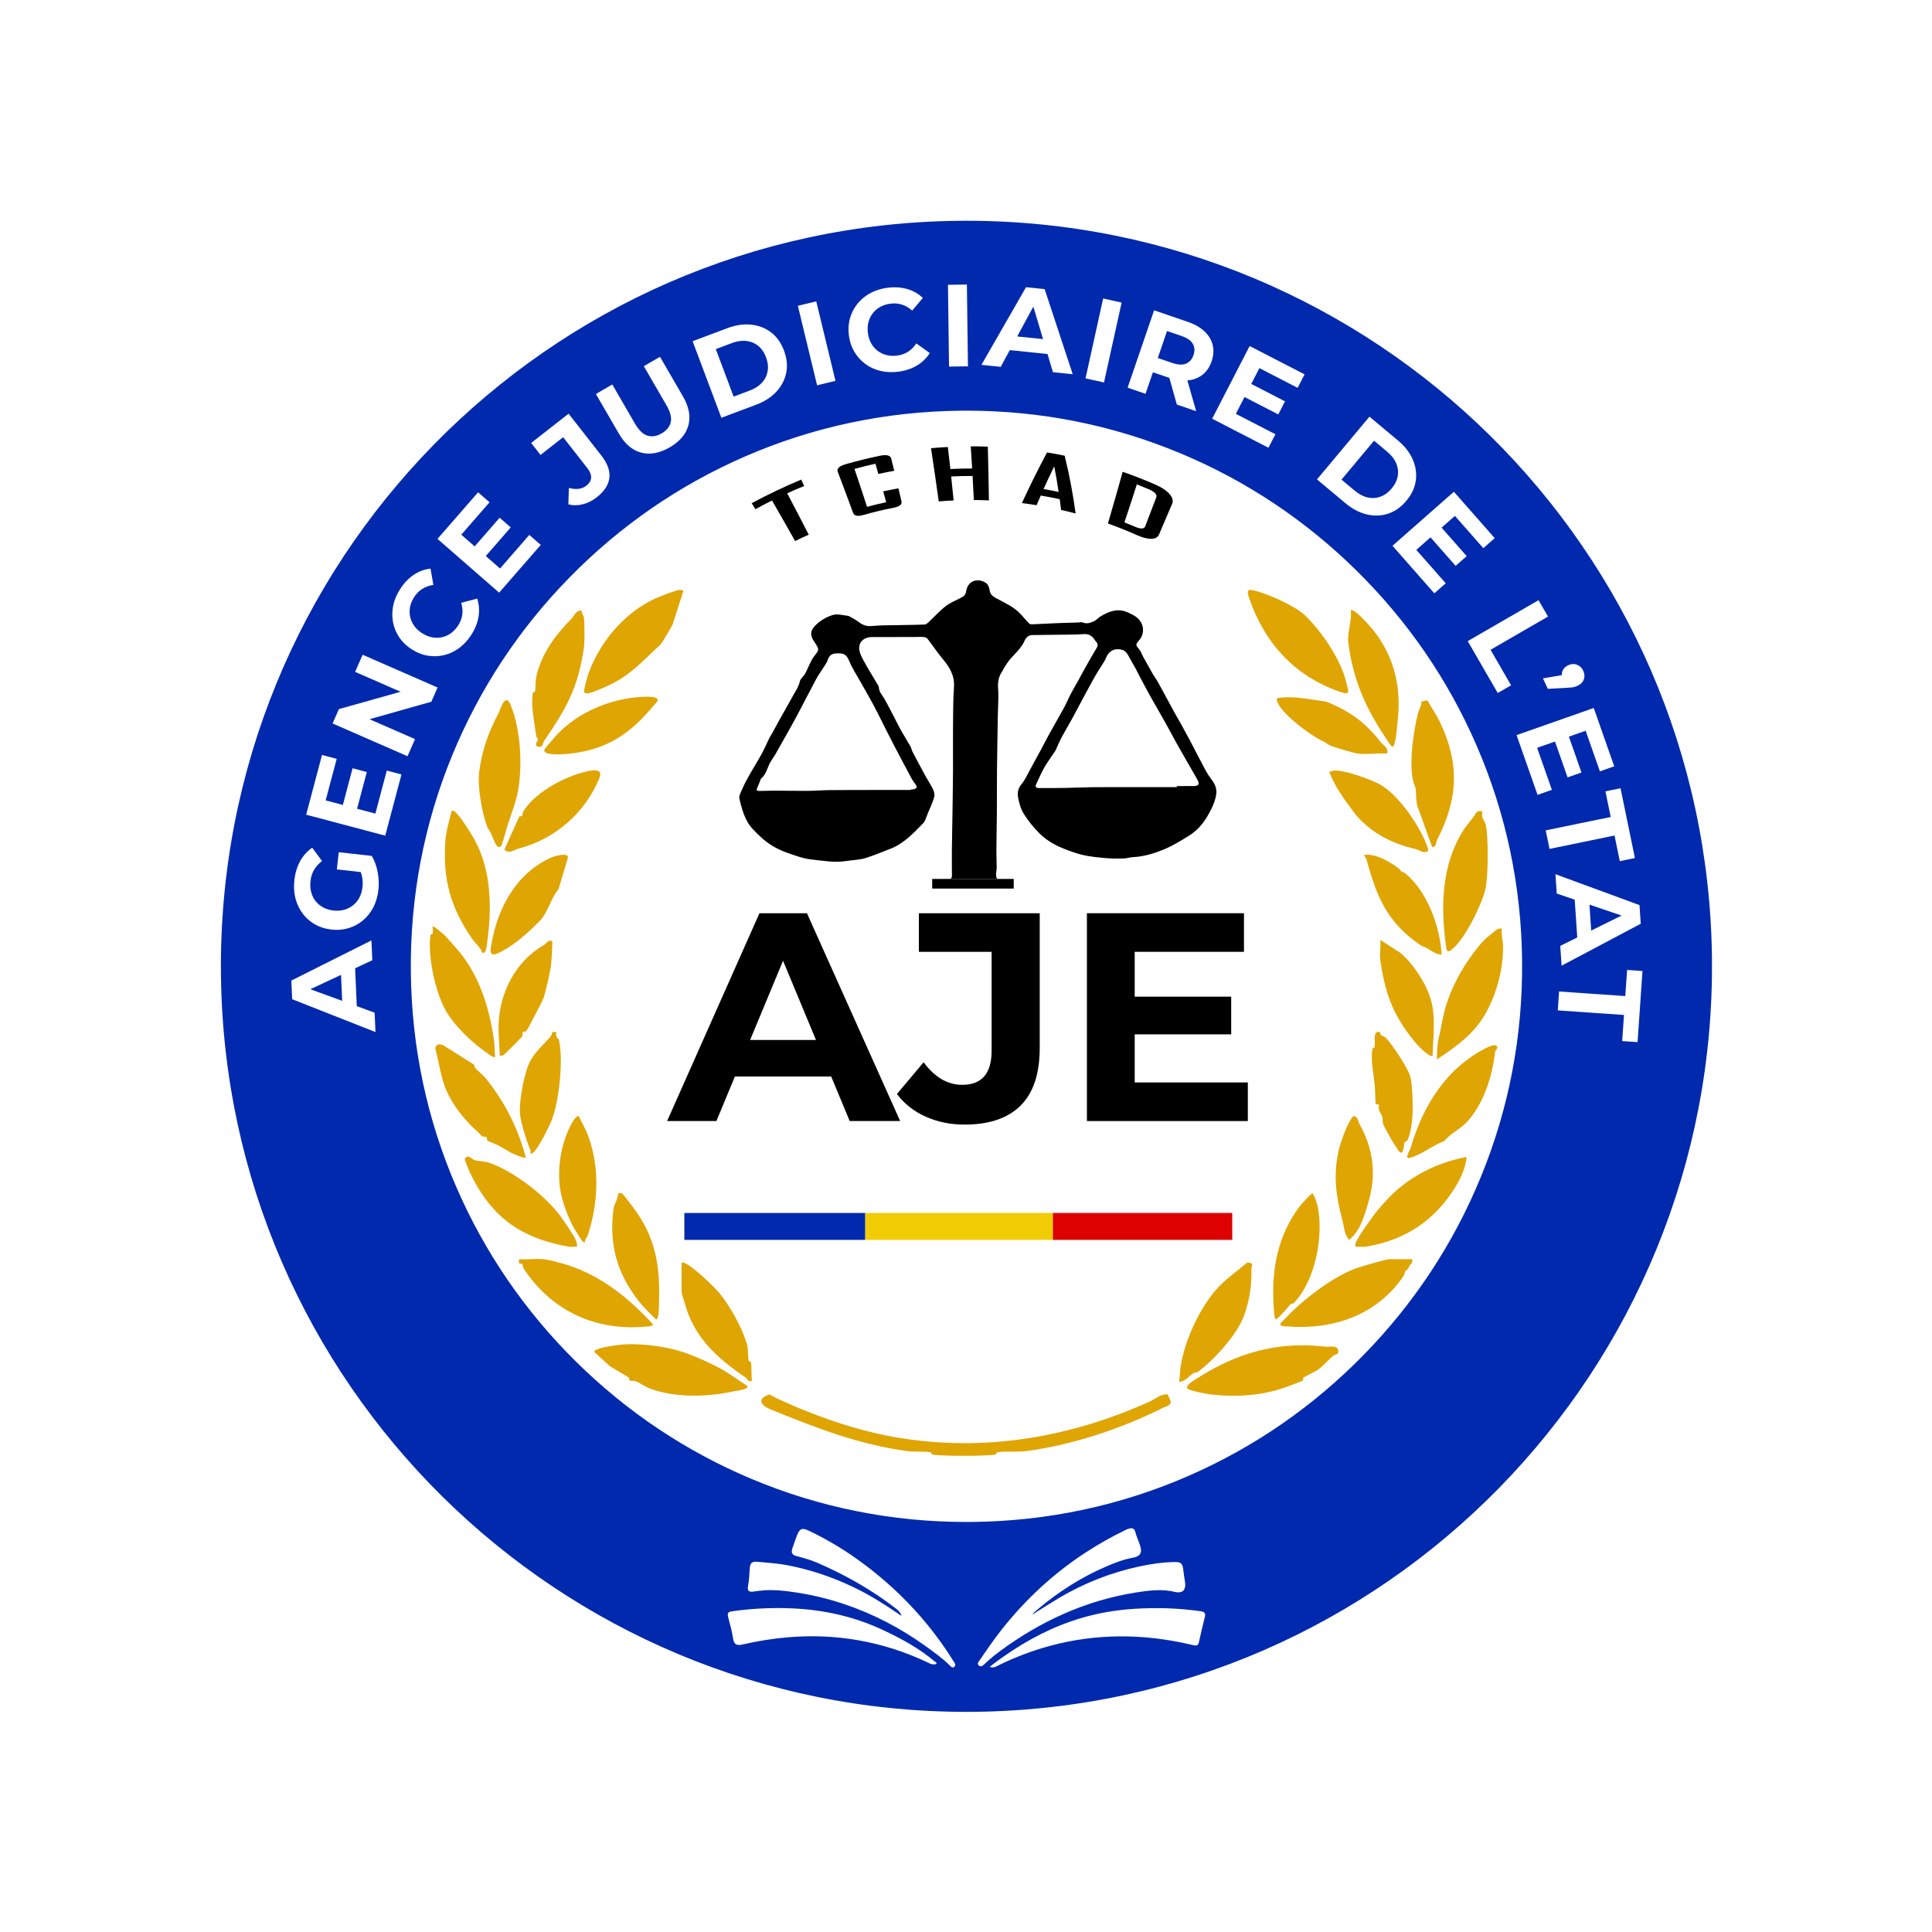 <?xml version="1.0" encoding="UTF-8"?>
<svg id="Calque_1" data-name="Calque 1" xmlns="http://www.w3.org/2000/svg" viewBox="0 0 1920 1920">
  <defs>
    <style>
      .cls-1 {
        fill: #dd0201;
      }

      .cls-2 {
        fill: #dfa503;
      }

      .cls-3 {
        fill: #f1cc04;
      }

      .cls-4 {
        fill: #0029ad;
      }
    </style>
  </defs>
  <g>
    <g>
      <polygon class="cls-4" points="1036.57 336.99 1026.92 304.73 1010.88 334.36 1036.57 336.99"/>
      <path class="cls-4" d="M745.15,388.09c5.07-1.91,9.11-4.52,12.13-7.84,3.01-3.32,4.88-7.15,5.62-11.47.73-4.32.2-8.88-1.6-13.67-1.82-4.86-4.43-8.65-7.81-11.39-3.38-2.74-7.31-4.37-11.76-4.89-4.46-.52-9.22.17-14.29,2.08l-16.09,6.04,17.72,47.18,16.09-6.04Z"/>
      <polygon class="cls-4" points="340.05 994.62 338.91 968.82 308.4 983.06 340.05 994.62"/>
      <path class="cls-4" d="M1359.14,494.36c4.37.98,8.62.73,12.75-.77,4.13-1.49,7.83-4.2,11.11-8.12,3.33-3.98,5.35-8.12,6.07-12.41.71-4.3.2-8.51-1.54-12.64-1.74-4.13-4.69-7.94-8.85-11.41l-13.18-11.03-32.33,38.66,13.18,11.03c4.16,3.47,8.42,5.71,12.8,6.69Z"/>
      <path class="cls-4" d="M1150.61,355.78l14.5,4.96c5.49,1.88,10,2.09,13.53.64,3.52-1.45,6-4.27,7.43-8.44,1.45-4.25,1.23-8.01-.68-11.28-1.91-3.27-5.61-5.85-11.1-7.73l-14.5-4.96-9.18,26.81Z"/>
      <polygon class="cls-4" points="1579.59 899.03 1581.31 924.79 1611.49 909.86 1579.59 899.03"/>
      <path class="cls-4" d="M1701.32,952.53c-4.27-406.5-335.18-733.13-740.71-733.13-2.66,0-5.27.01-7.94.04-409.17,4.28-737.38,339.46-733.1,748.65,4.27,406.5,335.2,733.13,740.72,733.13,2.67,0,5.27-.01,7.94-.04,409.17-4.3,737.38-339.48,733.08-748.65ZM1552.57,667.42c.87-2.77,2.86-4.88,5.95-6.33,3-1.41,5.91-1.57,8.68-.48,2.77,1.09,4.85,3.06,6.18,5.95,1.39,2.93,1.6,5.79.62,8.55-.97,2.77-2.96,4.86-5.98,6.27-.9.44-1.83.8-2.74,1.1-.93.3-2.08.54-3.45.71-1.36.17-3.24.3-5.59.39l-18,1-4.89-10.41,18.73-3.22c-.04-1.2.12-2.38.49-3.54ZM1538.41,612.74l-57.1,33.01,20.39,35.29-13.27,7.68-29.82-51.57,70.39-40.69,9.41,16.29ZM1485.44,534.79l-11.32,9.97-28.25-32.08-13.24,11.67,24.94,28.32-10.99,9.68-24.94-28.33-14.12,12.44,29.25,33.2-11.34,9.99-41.59-47.25,61.01-53.71,40.59,46.1ZM1360.97,414.06l28.33,23.69c6.76,5.66,11.66,11.95,14.66,18.86,3,6.89,4.02,13.89,3.06,20.95-.97,7.07-4.11,13.79-9.42,20.13-5.27,6.3-11.31,10.55-18.12,12.79-6.81,2.24-13.88,2.47-21.19.73-7.33-1.73-14.39-5.43-21.15-11.09l-28.33-23.69,52.15-62.36ZM1296.48,372.02l-6.92,13.41-37.97-19.58-8.1,15.69,33.55,17.3-6.69,13.01-33.55-17.3-8.62,16.72,39.32,20.28-6.92,13.41-55.94-28.84,37.25-72.24,54.61,28.15ZM1146.95,308.37l33.28,11.39c6.89,2.37,12.44,5.5,16.66,9.45,4.21,3.93,6.95,8.46,8.24,13.56,1.28,5.11.93,10.55-1.06,16.33-1.95,5.72-4.99,10.18-9.12,13.4-4.14,3.21-9.06,5.05-14.79,5.55-.06.01-.12.01-.17.01l8.74,30.54-19.22-6.58-7.43-26.51c-.29-.09-.57-.17-.84-.26l-15.49-5.31-7.33,21.42-17.81-6.1,26.33-76.9ZM1096.28,296.64l18.38,4.06-17.52,79.37-18.36-4.05,17.51-79.39ZM1019.68,285.41l18.49,1.9,27.88,84.57-19.65-2.02-5.4-18.06-37.48-3.85-8.99,16.59-19.18-1.96,44.32-77.18ZM960.89,282.79l1.05,81.27-18.81.25-1.05-81.29,18.81-.23ZM844.77,316.05c1.55-5.34,4.06-10.15,7.55-14.4,3.48-4.27,7.75-7.75,12.8-10.45,5.04-2.7,10.71-4.44,17.01-5.24,6.98-.87,13.46-.46,19.41,1.25,5.95,1.71,11.13,4.67,15.56,8.87l-10.58,12.57c-3.16-2.8-6.53-4.78-10.12-5.92-3.57-1.16-7.36-1.48-11.35-.97-3.76.46-7.14,1.52-10.13,3.14-3,1.63-5.5,3.74-7.52,6.33-2.02,2.6-3.47,5.54-4.34,8.85-.87,3.31-1.06,6.89-.58,10.73.48,3.85,1.55,7.26,3.22,10.25,1.65,2.99,3.79,5.49,6.39,7.5,2.58,2.02,5.54,3.44,8.84,4.27,3.31.84,6.84,1.02,10.61.55,3.99-.51,7.58-1.76,10.76-3.76,3.18-1.99,5.95-4.78,8.32-8.36l13.37,9.57c-3.25,5.17-7.55,9.33-12.89,12.5-5.33,3.16-11.54,5.2-18.59,6.08-6.23.78-12.14.49-17.72-.87-5.6-1.36-10.6-3.69-14.98-6.95-4.4-3.28-8-7.32-10.83-12.11-2.82-4.79-4.62-10.22-5.39-16.29-.75-6.07-.36-11.79,1.19-17.13ZM811.18,299.49l19.12,79.01-18.29,4.41-19.1-79.01,18.28-4.41ZM722.88,326.11c8.26-3.09,16.14-4.25,23.63-3.47,7.49.78,14.07,3.34,19.74,7.65,5.68,4.33,9.96,10.36,12.88,18.12,2.89,7.68,3.61,15.04,2.21,22.06-1.42,7.03-4.69,13.3-9.8,18.81-5.12,5.52-11.82,9.83-20.09,12.93l-34.56,12.98-28.58-76.09,34.58-12.99ZM608.48,382.08l22.48,38.79c3.89,6.69,8.06,10.71,12.51,12.08,4.46,1.35,9.16.6,14.12-2.28,4.95-2.87,7.94-6.59,8.99-11.13,1.03-4.53-.39-10.15-4.28-16.85l-22.48-38.77,16.08-9.32,22.83,39.38c5.98,10.31,7.77,19.87,5.37,28.7-2.41,8.83-8.59,16.13-18.57,21.92-9.99,5.78-19.39,7.53-28.25,5.23-8.85-2.29-16.26-8.59-22.25-18.91l-22.83-39.37,16.27-9.45ZM565.06,411.1l32.49,41.51c6.21,7.93,8.88,15.37,8.03,22.33-.84,6.95-5.05,13.4-12.61,19.31-4.33,3.38-8.94,5.69-13.83,6.91-4.89,1.23-9.65,1.25-14.31.07l.51-16.32c3.57.93,6.81,1.23,9.68.9,2.89-.35,5.46-1.39,7.71-3.16,6.04-4.72,6.3-10.61.75-17.68l-23.82-30.47-22.5,17.61-9.3-11.89,37.22-29.12ZM475.13,489.24l11.38,9.91-28.09,32.23,13.31,11.6,24.81-28.45,11.02,9.61-24.79,28.45,14.18,12.37,29.07-33.36,11.38,9.93-41.37,47.44-61.27-53.42,40.37-46.31ZM390.76,601.83c1.16-5.6,3.45-11.06,6.89-16.4,3.8-5.94,8.27-10.63,13.4-14.09,5.14-3.47,10.73-5.54,16.79-6.26l2.85,16.19c-4.18.64-7.85,1.94-11.03,3.96-3.18,2-5.85,4.7-8.03,8.08-2.05,3.19-3.41,6.46-4.09,9.8-.67,3.34-.65,6.6.04,9.81.7,3.22,2.03,6.21,4.01,9.01,1.99,2.79,4.6,5.23,7.85,7.32,3.27,2.1,6.56,3.47,9.93,4.11,3.37.64,6.65.61,9.86-.09,3.21-.7,6.2-2.05,8.96-4.05,2.76-1.99,5.15-4.59,7.21-7.78,2.18-3.38,3.51-6.94,4.02-10.67.51-3.72.15-7.63-1.07-11.73l15.89-4.14c1.89,5.81,2.32,11.79,1.34,17.9-.99,6.13-3.41,12.19-7.27,18.19-3.38,5.27-7.4,9.61-12.03,13.04-4.63,3.41-9.61,5.76-14.94,7.03-5.33,1.26-10.74,1.45-16.23.54-5.5-.9-10.81-3-15.95-6.31-5.15-3.31-9.28-7.27-12.38-11.89-3.11-4.62-5.17-9.64-6.21-15.04-1.03-5.4-.96-10.92.2-16.52ZM290.34,993.03l-.81-18.57,79.6-39.89.87,19.71-17.08,7.98,1.65,37.64,17.72,6.47.86,19.26-82.81-32.62ZM376.07,884.37c-.73,6.39-2.4,12.15-5.02,17.26-2.64,5.12-6.07,9.45-10.28,12.99-4.21,3.54-8.97,6.13-14.3,7.75s-11.02,2.11-17.1,1.42c-6.08-.67-11.54-2.39-16.37-5.15s-8.91-6.34-12.24-10.77c-3.32-4.41-5.7-9.44-7.14-15.04-1.44-5.62-1.8-11.66-1.07-18.12.8-7.16,2.71-13.47,5.73-18.94,3.02-5.46,7.03-9.9,12-13.33l9.74,13.24c-3.41,2.58-6.05,5.52-7.94,8.81-1.89,3.3-3.06,6.98-3.51,11.06-.44,3.93-.22,7.58.65,10.94.87,3.37,2.32,6.36,4.37,8.96,2.05,2.61,4.59,4.72,7.59,6.34,3.02,1.61,6.44,2.64,10.29,3.08,3.77.42,7.3.16,10.6-.75,3.3-.92,6.26-2.41,8.85-4.5,2.61-2.09,4.72-4.66,6.3-7.71,1.58-3.06,2.6-6.52,3.02-10.36.42-3.69.22-7.34-.58-10.99-.29-1.31-.73-2.63-1.23-3.93l-23.68-2.64,1.9-17.07,32.78,3.64c2.82,4.76,4.79,10.13,5.91,16.14,1.12,6.01,1.36,11.9.73,17.67ZM382.83,830.47l-78.56-20.84,15.75-59.38,14.59,3.88-10.96,41.3,17.07,4.53,9.67-36.48,14.15,3.76-9.68,36.48,18.19,4.82,11.34-42.76,14.59,3.88-16.14,60.83ZM330.51,719l6.23-14.27,61.37-17.27-45.19-19.76,7.45-17.03,74.48,32.56-6.18,14.15-61.44,17.37,45.22,19.77-7.45,17.01-74.48-32.54ZM930.63,1653.16c-.39,1.09-1.83.83-2.89.87-2.38.06-4.33-1.16-6.34-2.12-21.77-10.32-44.53-17.64-68.25-21.8-23.14-4.11-46.48-4.96-69.94-3.01-15.23,1.28-30.27,3.72-45.17,7.17-6.18,1.45-8.68-.09-9.58-6.31-1-6.92-2.95-13.56-4.67-20.29-1.26-4.83-.49-5.76,4.44-6.47,19.84-2.82,39.82-3.69,59.82-2.79,31.28,1.48,61.36,8.25,89.79,21.64,18.13,8.49,35.61,18.07,51.02,31.06.71.57,2.15.99,1.77,2.05ZM948.19,1656.59c-1.7,1.22-2.83-.03-3.98-1.19-7.48-7.43-16.03-13.49-24.52-19.61-24.66-17.72-51.3-31.67-80.05-41.41-17.62-5.99-35.71-10.19-54.2-12.63-8.43-1.12-16.88-1.93-25.45-1.32-3.72.26-7.4.68-11.09,1.25-4.88.74-6.42-.83-5.49-5.7,1.09-5.68,1.29-11.44,1.67-17.22.42-5.79,2.31-7.2,8.14-6.63,9.71.97,19.49,1.48,29.13,3.34,23.4,4.46,45.71,12.09,67.16,22.47,15.34,7.43,29.71,16.55,43.78,26.16.64.42,1.32.83,2.7,1.76-1.29-3.88-3.63-5.79-6-7.59-24.01-18.55-50.24-33.3-78.02-45.32-6.47-2.8-13.28-4.66-20.1-6.44-4.88-1.25-5.97-3.53-4.27-8.24,1.54-4.22,2.86-8.55,4.53-12.72,2.6-6.44,5.1-7.48,11.35-4.5,19.9,9.39,38.55,20.87,56.12,34.11,32.38,24.43,60.01,53.3,82.45,87.12,2.18,3.27,4.3,6.58,6.37,9.87.97,1.51,1.51,3.18-.25,4.46ZM976.24,1655.44c-1.32.83-2.57.7-3.69-.45-1.09-1.16-.93-2.28-.1-3.47,7.5-10.86,14.91-21.83,23.12-32.21,23.52-29.74,50.96-55.2,82.7-76.03,13.01-8.56,26.61-16.18,40.61-22.98,1.28-.65,2.73-1.16,4.14-1.42,2.4-.41,4.38.42,5.02,2.92,1.35,5.14,3.63,9.91,5.2,14.94,1.96,6.23-.19,10-6.98,11.22-9.36,1.64-18.09,5.01-26.71,8.72-24.81,10.64-47.34,25.04-68.02,42.4-1.38,1.13-2.66,2.32-3.98,3.47-.28.29-.57.58-.86.87-.16.19-.48.48-.48.57.32.45.64.13.93-.09.35-.26.7-.52,1.02-.77,8.08-5.04,16.04-10.19,24.17-15.04,24.98-14.75,51.62-25.29,79.95-31.38,11.76-2.53,23.69-4.3,35.77-4.38,5.52-.04,7.29,1.81,7.82,7.27.42,4.27,1.22,8.52,1.83,12.76.26,1.67.32,3.32-.06,4.96-.77,3.34-2.51,4.91-5.88,5.09-1.09.07-2.18.07-3.24-.19-13.14-3.37-26.35-1.73-39.35.32-50.43,7.98-95.43,28.73-136.24,58.95-5.12,3.79-10,7.93-14.6,12.31-.65.61-1.35,1.16-2.09,1.64ZM1197.31,1607.19c-2.1,8.24-4.04,16.55-5.86,24.85-.61,2.85-2.18,3.75-5.28,2.98-7.4-1.8-14.88-3.34-22.41-4.59-19.35-3.3-38.84-4.75-58.45-4.06-24.11.8-47.67,4.78-70.72,11.83-15.15,4.67-29.84,10.57-44.04,17.65-2.82,1.41-3.37,1.51-7.11.84,4.8-4.08,9.51-7.34,14.23-10.64,23.72-16.68,49.14-29.84,76.99-38.09,17.37-5.12,35.07-8.04,53.11-9.16,21.88-1.38,43.66-.68,65.36,2.42,4.04.58,5.23,2.06,4.19,5.97ZM1471.57,1169.85c-27.1,66.02-66.32,125.5-116.56,176.81-50.24,51.3-108.9,91.77-174.33,120.25-67.66,29.47-139.8,44.8-214.44,45.58-2,.01-3.95.03-5.94.03-73.96,0-145.69-14.36-213.21-42.69-65.36-27.43-124.22-66.76-174.93-116.91-50.73-50.17-90.72-108.61-118.87-173.68-29.09-67.28-44.24-138.99-45.01-213.13-.78-74.62,13.02-147.07,41.05-215.33,27.12-66.02,66.34-125.52,116.58-176.82,50.24-51.31,108.9-91.77,174.33-120.26,67.66-29.45,139.8-44.78,214.44-45.56,2-.03,3.95-.03,5.94-.03,73.96,0,145.69,14.36,213.21,42.69,65.36,27.42,124.23,66.76,174.93,116.91,50.73,50.17,90.72,108.59,118.87,173.68,29.09,67.28,44.23,138.99,45.01,213.13.78,74.63-13.04,147.07-41.06,215.33ZM1507.16,730.53l76.7-26.94,20.35,57.96-14.24,5.01-14.17-40.32-16.65,5.85,12.51,35.61-13.82,4.85-12.5-35.61-17.75,6.23,14.66,41.75-14.24,5.01-20.86-59.38ZM1536.1,825.22l64.61-13.31-5.25-25.47,15.02-3.09,14.28,69.38-15.02,3.09-5.24-25.49-64.59,13.31-3.8-18.42ZM1545.79,868.75l83.52,30.72,1.25,18.55-78.68,41.69-1.32-19.7,16.9-8.36-2.53-37.6-17.85-6.07-1.29-19.23ZM1627.39,1035.66l-15.28-1.06,1.79-25.95-65.8-4.54,1.29-18.77,65.8,4.54,1.8-25.95,15.29,1.06-4.88,70.68Z"/>
    </g>
    <g>
      <path d="M799.26,482.98c-6.83,2.75-10.22,4.2-16.95,7.25,7.22,13.67,14.35,27.37,21.4,41.13-5.45,2.43-8.16,3.69-13.54,6.33-7.56-13.48-15.21-26.91-22.95-40.29-6.63,3.31-9.92,5.03-16.44,8.63-1.52-2.38-2.29-3.57-3.82-5.95,16.1-8.63,32.38-16.39,49.22-23.46,1.23,2.55,1.84,3.82,3.06,6.37Z"/>
      <path d="M895.85,498.18c.73,3.17-1.89,5.24-7.81,6.42-10.09,1.96-20.21,4.38-30.09,7.2-5.67,1.59-9.03.95-10.14-2.11-5.01-13.66-10.11-27.28-15.28-40.87-1.17-3.06,1.42-5.62,7.83-7.48,11.24-3.24,22.61-6.05,34.06-8.42,6.71-1.38,10.48-.37,11.27,2.81,1.2,4.85,1.8,7.28,2.98,12.14-6.33,1.14-9.49,1.77-15.78,3.15-1.15-4.06-1.73-6.09-2.89-10.15-8.38,1.84-12.55,2.87-20.84,5.12,4.26,12.53,8.43,25.1,12.5,37.69,7.56-2.01,11.37-2.92,19.01-4.56-1.18-4.34-1.77-6.5-2.96-10.83,6.04-1.3,9.06-1.9,15.14-2.98,1.21,5.14,1.82,7.72,3.01,12.86Z"/>
      <path d="M982.76,497.27c-5.99-.25-8.98-.32-14.97-.34-.46-9.57-.71-14.36-1.25-23.93-8.52,0-12.78.09-21.28.51,1.02,9.53,1.51,14.3,2.44,23.84-5.92.27-8.88.46-14.79.95-2.43-17.65-4.99-35.27-7.69-52.88,6.69-.6,10.04-.84,16.75-1.2,1.03,8.75,1.53,13.13,2.49,21.89,8.65-.43,12.98-.54,21.65-.54-.52-8.79-.8-13.19-1.39-21.98,6.78-.02,10.17.03,16.96.26.49,17.81.85,35.61,1.08,53.42Z"/>
      <path d="M1068.95,510.31c-5.77-1.53-8.67-2.24-14.47-3.55-.49-4.26-.76-6.39-1.33-10.66-7.53-1.63-11.3-2.35-18.87-3.62-1.67,3.83-2.49,5.74-4.11,9.58-5.82-.94-8.74-1.36-14.58-2.08,0-.05,0-.08,0-.14,7.84-17,16.14-33.69,24.95-50.21,7.02,1.16,10.53,1.81,17.51,3.26,4.67,18.91,8.27,38.12,10.89,57.41ZM1052.06,488.87c-1.54-10.16-2.42-15.24-4.39-25.4-4.37,8.97-6.49,13.48-10.61,22.54,6.01,1.03,9.01,1.61,14.99,2.86Z"/>
      <path d="M1151.88,531.12c-1.25,2.88-3.87,4.3-7.82,4.36-3.95.06-8.64-1.2-14.18-3.67-9.41-4.24-19.11-8.12-28.85-11.55,5.03-17.09,9.92-34.22,14.68-51.39,11.06,3.85,21.98,8.12,32.71,12.81,6.29,2.74,10.93,5.92,13.9,9.35,2.97,3.43,3.81,6.62,2.59,9.52-4.3,10.21-8.65,20.39-13.03,30.57ZM1138.1,523.02c3.72-9.53,7.37-19.1,10.97-28.68,1.05-2.79-1.46-5.6-7.58-8.2-4.67-1.98-7.01-2.94-11.71-4.78-4.02,12.61-8.13,25.2-12.33,37.75,4.14,1.65,6.2,2.5,10.3,4.27,5.82,2.5,9.25,2.45,10.35-.37Z"/>
    </g>
    <path d="M984.2,848.99v.83h.75c-.3-.23-.57-.51-.75-.83Z"/>
  </g>
  <g>
    <path d="M754.73,907.55l-91.76,206.53h48.98l18.4-44.26h95.67l18.4,44.26h50.16l-92.64-206.53h-47.21ZM745.45,1033.53l32.74-78.73,32.74,78.73h-65.48Z"/>
    <path d="M913.17,945.91h72.29v98.25c0,22.62-9.74,33.93-29.21,33.93-7.28,0-14.12-1.87-20.51-5.61-6.39-3.73-12.35-9.34-17.85-16.82l-26.55,31.57c7.47,9.84,17.06,17.36,28.77,22.57,11.7,5.21,24.53,7.82,38.5,7.82,24.39,0,42.93-6.29,55.62-18.88,12.69-12.59,19.03-31.67,19.03-57.24v-133.95h-120.08v38.36Z"/>
    <polygon points="1127.66 1075.72 1127.66 1027.93 1223.55 1027.93 1223.55 990.46 1127.66 990.46 1127.66 945.91 1236.24 945.91 1236.24 907.55 1080.16 907.55 1080.16 1114.08 1240.07 1114.08 1240.07 1075.72 1127.66 1075.72"/>
  </g>
  <g>
    <rect x="926.39" y="873.47" width="81.05" height="9.58"/>
    <path d="M1203.17,773.48c-2.98-3.75-5.18-8.14-7.46-12.4-4.28-7.97-8.33-16.05-12.54-24.07-2.7-5.14-5.49-10.22-8.29-15.3-2.31-4.18-4.75-8.29-7.07-12.47-2.93-5.31-5.81-10.65-8.69-15.98-2.87-5.3-5.68-10.63-8.64-15.87-1.38-2.45-3.15-4.69-4.56-7.11-3.32-5.78-6.58-11.61-9.8-17.45-1.38-2.5-2.19-5.44-4.01-7.56-3.57-4.15-3.8-4.72-.1-8.9,4.54-5.15,5.23-12.47,1.65-18.33-2.87-4.73-7.48-6.92-12.35-9.22-10.41-4.89-19.22-1.28-27.93,3.96-2.16,1.29-3.82,3.51-6.05,4.53-3.57,1.61-7.35,3.06-11.47,1.23-1.05-.48-2.51.01-3.79.06-6.92.2-13.86.35-20.79.64-8.27.33-16.53.83-24.81,1.16-1.22.06-2.89.06-3.6-.67-2.95-2.93-5.55-6.21-8.38-9.28-6.97-7.56-16.36-11.48-25.11-16.3-3.37-1.87-5.41-3.92-5.97-7.93-.32-2.37-1.51-5.37-3.32-6.66-7.43-5.34-18.29-3.44-19.99,8.38-.44,3.05-2.31,4.69-4.89,6.01-5.24,2.67-10.86,4.95-15.47,8.49-5.89,4.56-10.9,10.25-16.37,15.34-1.29,1.2-2.93,2.8-4.46,2.86-9.71.42-19.44.42-29.16.64-7.72.17-15.46.06-23.12.83-5.23.52-9.32-.9-13.3-3.96-2.38-1.84-5.07-3.32-7.69-4.83-1.15-.67-2.47-1.32-3.77-1.45-4.67-.48-9.73-2-13.95-.78-5.56,1.61-11.13,4.67-15.5,8.48-7,6.11-8.45,10.96-2.71,18.9.97,1.37,1.76,2.86,2.61,4.3,1.55,2.6.42,4.67-1.19,6.76-1.64,2.13-3.35,4.27-4.59,6.63-2.29,4.37-4.08,8.99-6.42,13.31-1.48,2.7-4.57,4.82-5.23,7.61-1.36,5.88-4.79,10.52-7.52,15.59-2.32,4.34-4.8,8.61-7.21,12.9-1.99,3.53-4.01,7.04-5.97,10.58-2.44,4.41-4.82,8.84-7.24,13.25-.77,1.38-1.71,2.68-2.41,4.11-2.58,5.27-4.86,10.71-7.68,15.85-3.98,7.23-8.42,14.21-12.47,21.4-2.45,4.35-4.76,8.81-6.75,13.38-1.36,3.13-3.48,6.87-2.82,9.75,1.79,7.69,4.02,15.55,7.74,22.46,3.02,5.65,8.13,10.32,12.86,14.86,7.82,7.56,17.07,12.86,27.43,16.45,7.74,2.69,15.24,5.57,23.54,6.47,11.58,1.25,23.05,3.4,34.75,1.52,6.14-.97,12.53-1.05,18.42-2.77,8.68-2.57,17.04-6.2,25.49-9.46,13.24-5.12,22.6-15.37,32.21-25.1,2.47-2.51,3.34-6.63,4.79-10.07,2.24-5.3,4.69-10.52,6.31-16,.67-2.26.06-5.36-1-7.58-2.31-4.83-5.37-9.3-7.95-14.04-4.34-7.94-8.56-15.94-12.76-23.95-.8-1.54-1-3.41-1.86-4.92-3.05-5.36-6.37-10.55-9.39-15.94-2.51-4.49-4.73-9.13-7.11-13.69-3.15-6.01-6.18-12.08-9.58-17.94-2.06-3.57-5.1-6.59-5.3-11.05-.03-.83-.52-1.68-.97-2.42-4.92-8.36-10.12-16.56-14.7-25.11-2.02-3.76-4.11-8.27-3.86-12.31.41-6.68,6.04-10.26,12.86-10.23,13.98.06,27.96-.04,41.95-.06,3.41,0,6.85-.19,10.23.16,1.23.13,2.63,1.36,3.47,2.47,4.83,6.3,9.25,12.95,14.31,19.04,6.78,8.16,12.11,16.43,11.35,27.86-.9,13.53-.84,27.13-.96,40.7-.13,13.95.07,27.91,0,41.86-.09,14.14-.32,28.26-.52,42.4-.17,12.31-.48,24.6-.6,36.91-.09,8.54.03,17.07.06,25.61,0,1.55-.44,2.7-1.28,3.43h45.88v-.83c-.6-.91-.81-2.21-.75-3.96.07-2.06.64-4.11.62-6.17-.01-5.97-.33-11.95-.3-17.91.07-10.83.3-21.67.42-32.5.03-1.77.04-3.54.06-5.31.1-13.89-.03-27.8.12-41.69.19-18.22.54-36.43.83-54.65.15-8.78.93-17.59.26-26.3-.49-6.53.61-12.08,4.33-17.3.78-1.09,1.16-2.47,1.92-3.58,2.09-3.09,4.01-6.37,6.5-9.09,5.08-5.53,10.61-10.6,13.73-17.68,1.32-2.99,3.82-5.3,7.39-5.37,12.47-.22,24.94-.28,37.39-.45,4.63-.07,9.28-.09,13.88-.48,3.48-.29,6.36.75,8.75,3.02,1.42,1.35,2.32,3.22,3.64,4.69,1.77,1.97,1.8,3.73.41,6.02-3.9,6.46-7.61,13.05-11.32,19.63-2.24,3.95-4.31,7.97-6.5,11.93-2.66,4.79-5.49,9.51-8.04,14.36-2.25,4.3-4.04,8.84-6.36,13.11-4.95,9.07-10.15,18-15.15,27.04-2.67,4.82-5.14,9.77-7.75,14.63-3.79,7.03-7.58,14.07-11.47,21.05-2.58,4.66-4.75,9.73-8.16,13.7-3.61,4.2-4.09,8.88-3.27,13.4,1.03,5.6,2.73,11.48,5.75,16.23,4.47,7.04,9.84,13.7,15.78,19.54,6.47,6.34,14.44,11.05,22.89,14.47,6.49,2.61,13.12,5.12,19.93,6.68,7.26,1.65,14.76,2.37,22.19,3.03,5.94.54,11.95.57,17.91.45,3.24-.07,6.46-1.19,9.71-1.35,10.51-.49,20.5-3.57,30.03-7.4,8.85-3.54,17.14-8.67,25.29-13.72,8.19-5.07,14.5-12.19,19.22-20.61,1.95-3.48,3.9-7.01,5.34-10.71,4.27-10.97,4.41-16.9-2.7-25.88ZM856.18,679.41c3.7,6.66,7.58,13.24,11.19,19.93,3.14,5.79,6.04,11.71,9.01,17.58,3.96,7.8,7.81,15.63,11.86,23.37,5.86,11.25,11.83,22.44,17.83,33.62.97,1.81,2.21,3.5,3.47,5.15,2.37,3.15,1.86,4.63-1.97,5.34-.78.15-1.6.15-2.4.22v.45c-11.39,0-22.8-.01-34.2,0-15.26.01-30.51-.01-45.77.13-7.5.07-14.99.7-22.5.75-10.86.07-21.7-.2-32.56-.22-5.18-.01-10.38.28-15.58.32-.86.01-2.21-.25-2.47-.8-.3-.64.28-1.76.61-2.61.86-2.21,1.79-4.38,2.69-6.56.3-.74.39-1.73.93-2.18,5.33-4.57,6.33-11.53,9.67-17.17,1.32-2.26,2.95-4.34,4.27-6.61,2.41-4.11,4.72-8.27,7.04-12.42,4.8-8.59,9.73-17.11,14.37-25.79,6.53-12.24,12.73-24.63,19.31-36.84,2.44-4.54,5.56-8.71,8.29-13.09,1.23-1.97,2.63-3.96,3.32-6.15,1.35-4.3,3.96-6.33,8.55-6.49,5.34-.2,9.61-.12,12.24,6.33,3.37,8.29,8.43,15.88,12.8,23.75ZM1185.52,781.18c-5.34.06-10.7.01-16.04.01,0,.33,0,.68-.01,1.02-13.78,0-27.57,0-41.34.01-14.3.01-28.6-.04-42.88.1-8.54.09-17.04.55-25.58.7-9.01.16-18.03.17-27.06.15-3.5,0-4.14-1.47-2.53-4.57,1.57-3.01,2.77-6.2,4.28-9.23,1.61-3.22,3.22-6.47,5.15-9.52,2.99-4.69,6.24-9.2,9.35-13.82.44-.65.64-1.45.96-2.16,1.76-3.77,3.35-7.63,5.31-11.29,3.32-6.17,6.92-12.19,10.31-18.32,2.8-5.08,5.46-10.22,8.2-15.33,4.63-8.58,9.17-17.22,13.96-25.72,2.87-5.11,6.17-10,9.23-15.01.83-1.35,1.64-2.74,2.22-4.21,2.8-7.05,8.33-10.18,15.78-8.3,4.12,1.05,5.94,4.76,7.81,8.25,1.79,3.34,3.8,6.56,5.63,9.9,1.41,2.57,2.63,5.25,4.01,7.84,3.72,7,7.4,13.99,11.25,20.9,4.82,8.62,9.84,17.11,14.66,25.72,4.05,7.23,7.85,14.6,11.93,21.82,6.4,11.38,12.98,22.66,19.44,34,3.02,5.3,2.02,7.03-4.05,7.08Z"/>
  </g>
  <path d="M984.2,788.43v60.56c-.6-.91-.81-2.21-.75-3.96.07-2.06.64-4.11.62-6.17-.01-5.97-.33-11.95-.3-17.91.07-10.83.3-21.67.42-32.5h.01Z"/>
  <polygon points="978.33 849.82 984.2 849.82 984.2 852.08 978.33 849.82"/>
  <g>
    <rect class="cls-4" x="680.1" y="1205.44" width="179.78" height="26.75"/>
    <rect class="cls-3" x="859.94" y="1205.44" width="186.4" height="26.75"/>
    <rect class="cls-1" x="1046.33" y="1205.44" width="178.27" height="26.75"/>
  </g>
  <g>
    <path class="cls-2" d="M1163.65,1393.1c-1.64,4.79-4.24,4.14-7.45,5.75-40.96,20.69-91.35,37.51-137.32,43.35-7.55.95-21.76-.31-28.01,1.16-.92.21-.31,2.05-2.4,2.33-10.94,1.42-50.18,1.42-61.12,0-2.09-.28-1.48-2.11-2.4-2.33-4.85-1.14-16.23-.38-22.35-1.16-48.17-6.17-93.16-23.7-136.83-41.57-10.57-4.33-13.52-10.83-1.02-14.86,8.13,4.81,16.78,8.14,25.37,11.96,5,2.23,8.21,3.39,13.26,5.4,28.02,11.1,58.07,20.41,88.01,25.44,87.64,14.73,172.78-.23,251.76-35.98,5.66-2.57,10.37-7.56,17.39-6.78l3.1,7.29Z"/>
    <path class="cls-2" d="M729.96,1382.49c-26.14,5.94-58.81,6.92-84.47-2.7-3.94-1.48-11.18-6.43-14.14-7.31-3.48-1.04-6.39,1.7-6.19-3.33l-19.22-11.58-15.52-14.14c0-4.16,25.43-7.13,29.86-7.39,16.68-.94,37.43,1.59,53.36,6.07,12.88,3.63,30.67,11.6,43.1,18.39,9,4.93,17.35,11.45,26.07,16.85.8,3.82-10.26,4.55-12.85,5.15Z"/>
    <path class="cls-2" d="M1324.88,1347.36c-4.85,4.02-9.41,9.73-14.67,13.56-2.62,1.91-14.44,7.56-15.02,8.2-.5.55.06,2.37-.4,2.84-.5.53-11.37,4.52-13.4,5.3-25.41,9.76-50.88,11.49-78.43,8.49-3.26-.36-22.47-3.84-23.15-6.25-1.01-3.59,7.52-8.18,10.3-9.97,38.92-25.01,80.13-36.9,126.88-31.2,3.49.42,11.46-1.68,12.8,3.05,1.47,5.13-2.6,4.06-4.92,5.98Z"/>
    <path class="cls-2" d="M649.09,1316.32c-1.07,1.65-2.17,1.56-3.88,1.75-51.59,5.67-96.2-14.21-124.69-57.22-.95-1.42-.87-4.14-1.54-4.74-1.18-1.05-4.25,1.63-3.11-4.71,7.84.53,16.53-.73,24.28,0,6,.57,17.62,3.8,23.64,5.71,33.86,10.75,61.58,33.24,85.29,59.21Z"/>
    <path class="cls-2" d="M679.11,587.44l-10.75,33.4c-1.08,2.23-10.82,18.64-11.7,19.43-14.19,12.84-26.72,27.44-45.31,37.63-5.42,2.96-19.98,9.55-25.41,10.74-1.88.42-3.68,1.12-5.23-.61-1.1-1.56,3.28-16.64,4.35-19.52,12.4-33.14,38.65-63.24,71.79-76.11,3.54-1.37,13.77-5.32,16.81-5.83,1.75-.29,4.26-.79,5.45.87Z"/>
    <path class="cls-2" d="M1331.96,687.65c-46.35-15.98-75.85-49.6-90.9-94.27-2.9-8.62.8-7.87,8.09-5.83,13.19,3.7,38.29,14.93,47.77,24.01,16.35,15.65,36.67,45.31,41.19,67.69,1.29,6.37,5.31,12.36-6.16,8.41Z"/>
    <path class="cls-2" d="M1400.59,1258.26c-3.14,6.26-2.81,3.29-4.1,5.1-.68.94-.63,3.31-1.71,4.86-26.64,38.67-69.22,53.82-117.37,49.85-2.25-.18-4.91.27-5.02-2.86,3.42-3.36,6.71-6.86,10.09-10.26,15.46-15.52,42.55-35.97,64.19-44.18,4.16-1.58,30.76-9.37,33.53-9.37h23.15c1.15,3.73-1.72,4.76-2.77,6.86Z"/>
    <path class="cls-2" d="M1428.31,834.29c-1.35,2.61-.77,8.33-5.18,7.22l-14.01-39.06c-2.48-4.68-1.22-17.18-2.74-20.47-7.66-16.72-1.82-54.55,2.75-73.01.9-3.66,3.62-7.36,3.49-11.73l5.84-1.31c4.14,7.5,9.17,14.45,12.84,22.24,19.5,41.42,17.6,76.23-2.99,116.11Z"/>
    <path class="cls-2" d="M573.46,1238.97c-2.71-.19-5.76.43-8.42-.05-37.8-6.84-66.13-21.38-87.11-54.02-6.98-10.84-11.72-20.3-16.08-32.53,2.44-6.78,7.38-.11,9.65.57,4.54,1.34,9.79.76,15.73,2.93,23.6,8.65,54.58,32.05,69.98,53.06,3.35,4.58,12.26,17.66,14.44,22.26,1.18,2.5,2.1,4.93,1.81,7.78Z"/>
    <path class="cls-2" d="M1457.55,1149.77c-.93,10.32-5.85,21.17-11.27,29.94-20.91,33.84-50.24,52.76-88.71,59.2-3.35.55-7.24-.23-10.67.06-.19-1.64-.06-2.92.62-4.45,2.81-6.35,15.68-24.45,20.43-30.42,3.45-4.33,8.69-10.09,12.17-13.72,20.25-21.18,48.64-35.4,77.42-40.6Z"/>
    <path class="cls-2" d="M522.65,1150.89c-10.22-1.91-18.69-7.61-27.45-12.62-1.74-.99-10.26-4.17-10.66-4.59-.67-.71-.25-2.95-1.36-3.72-1.23-.84-3.68-.06-4.4-.75-.93-.9-1.15-1.83-4.02-4.34-12.04-10.53-24.34-25.8-30.81-40.37-6.1-13.72-7.27-27.42-11.02-41-1.38-4.97,3.09-6.66,7.24-4.92l30.5,19.22c1.12.81.78,2.79,1.5,3.55,4.34,4.55,7.67,6.6,12.05,12.17,18.17,23.12,31.1,48.76,38.41,77.36Z"/>
    <path class="cls-2" d="M1487.86,1041.71c-.15.9-1.85,2.08-2.03,3.66-2.88,24.78-11.73,53.33-29.72,71.34-5.18,5.18-16.96,11.57-20.75,17.29-10.76,3.64-24.12,14.5-34.93,16.81-4.89,1.04,1.1-8.83,1.29-9.49,12.13-41.78,35.13-80.06,76.3-100.37,2.25-1.11,10.79-4.9,9.86.77Z"/>
    <path class="cls-2" d="M514.64,786.64c-2.11,11.13-6.23,21.47-9.72,32.06-2.27,6.89-4.06,14.73-6.56,21.68-.68,1.36-2.67,1.59-3.79.96-2.79-1.56-6.37-15.12-9.67-17.96-5.91-14.23-10.7-41.93-8.6-57.01,2.93-21.02,8.83-38.09,18.77-56.88,2.12-4.03,7-21.96,12.33-9.11,10.06,24.21,12.08,60.66,7.23,86.25Z"/>
    <path class="cls-2" d="M492.16,1050.41c-2.85.44-4.58-1.56-6.66-2.93-14.74-9.75-32.71-26.71-41.75-41.83-10.99-18.38-18.76-54.68-16.04-75.57.27-2.09,2.11-1.48,2.33-2.4.5-2.12-.24-4.86.02-7.12.68-.8,9.71,6.98,10.71,7.91,3.32,3.02,6.92,7.59,10,10.88,24.4,26.04,35.23,59.79,40.2,94.73.71,4.93.44,11.19,1.18,16.32Z"/>
    <path class="cls-2" d="M1493.73,940.26c.25,23.37-6.72,49.15-18.83,69.35-11.3,18.83-28.68,31.16-46.7,43.06-.7-.97.51-17.1,1.18-19.52,2.53-9.15,4.09-21.37,7.02-31.57,7-24.34,21.42-48.31,38.1-66.95,1.15-1.29,12.77-10.85,13.56-11.23,1.48-.7,2.92-.7,4.5-.59-.97,5.92,1.12,11.86,1.18,17.45Z"/>
    <path class="cls-2" d="M1476.05,884.29c-3.87,15.59-20.73,49.72-33.27,59.32-3.64,2.78-4.89,2.46-5.56-2.14-5.71-39.33-4.84-81.38,16.55-115.59,3.97-6.35,9.54-11.8,13.37-18.26,1.99-1.9,3.66-2.17,6.13-.97-1.84,5.94,2.44,9.4,3.27,13.09,2.77,12.24,2.53,52.4-.47,64.56Z"/>
    <path class="cls-2" d="M484.12,936.79c-.29,2.18-.93,8.95-2.69,9.73-3.06,1.36-2.25-.49-2.9-1.64-2.66-4.71-6.84-8.21-9.88-12.67-20.66-30.32-28.42-57.57-26.21-94.7.63-10.71,3.63-20.65,6.25-31,.84-1.65,2.77-.44,3.63.36,5.66,5.22,12.35,16.15,16.55,22.95,19.54,31.68,20.24,70.55,15.26,106.96Z"/>
    <path class="cls-2" d="M580.3,643.42c-5.52,39.58-17.47,60.67-39.45,92.67-1.38,2.01-1.02,7.09-6.24,5.93-4.37-.97.05-6.53.05-7.21s-1.55-1.98-1.74-3.46c-1.72-13.25-5.32-28.4-3.57-41.78.27-2.1,2.12-1.48,2.33-2.39.84-3.77.33-10.06,1.24-14.38,4.88-22.95,19.33-42.12,35.37-58.33,2.42-2.45,3.7-7.82,9.67-7.83-.06,2.79,1.98,4.5,2.33,7.29.71,5.65.78,23.94.01,29.47Z"/>
    <path class="cls-2" d="M1388.75,717.95c-.5,3.84-1.49,24.19-5.15,24.19-1.47-1.21-2.52-2.77-3.58-4.33-20.91-30.85-34.39-57.82-39.95-97.77-1.63-11.78,3.53-21.78,2.33-33.36,2.43-2.57,14.48,10.68,16.49,12.84,25.68,27.62,34.55,61.93,29.87,98.44Z"/>
    <path class="cls-2" d="M1243.64,1260.94c.32,16.9-1.8,31.58-7.81,47.66-6.61,17.7-29.4,43.09-45.26,54.64-1.56,1.14-3.66.69-4.77,1.45-4.33,2.94-7.72,8.04-13.89,8.66l1.21-14.07c3.62-25.16,17.38-56.02,34.29-76.31,9.23-11.09,21.22-18.84,31.84-28.21,7.74-.14,4.34,3.7,4.4,6.18Z"/>
    <path class="cls-2" d="M747.34,1372.21c-4.8,1.32-4.18-1.74-6.33-3.21-29.5-20.17-51.66-40.35-60.92-75.21-.66-2.49-2.76-7.94-2.76-10.22v-28.8c1.97-.31,3.29.41,4.92,1.3,8,4.36,26.19,21.29,32.35,28.63,10.68,12.71,23.44,35.43,27.98,52.18,1.2,4.4.49,11.34,1.4,15.36.19.86,2.01.69,2.22,1.54,1.04,4.48.19,13.38,1.14,18.43Z"/>
    <path class="cls-2" d="M654.81,1298.31c-.1,2.63,0,12.9-2.87,12.91-5.97-6.02-12.3-11.89-17.51-18.6-21.26-27.37-29.32-55.5-24.73-91.43.49-3.8,4.69-10.3,4.54-15.13,1.25-.31,3.05-.53,4.15.1.64.37,7.92,9.9,9.26,11.62,24.28,31.2,28.82,60.93,27.16,100.54Z"/>
    <path class="cls-2" d="M1285.58,1295.15c-.5.51-2.17.03-3.09,1.05-4.42,4.92-8.48,10.11-13.51,14.49-.73,1.06-1.94-.64-2.11-1.29-.63-2.45-1.15-11.28-1.32-14.48-1.8-34.83,4.78-67.79,26.03-96.03,1.47-1.96,11.61-13.29,12.96-12.99,1.86,3.19,4.26,9.64,4.97,13.11,5.96,29.05-2.12,73.77-23.94,96.13Z"/>
    <path class="cls-2" d="M1419.13,846c-5.31,2.43-7.8-1.13-11.95-2.1-23.04-5.35-42.51-14.93-58.64-32.8-2.34-2.59-5.2-6.93-7.26-9.64-8.17-10.74-15.36-21.86-20.34-34.45,1.73-.23,3.32-1.11,5.11-1.2,10.66-.6,38.29,9.23,47.58,15.12,17.88,11.32,37.89,40.89,44.9,60.66.53,1.48.98,2.81.6,4.41Z"/>
    <path class="cls-2" d="M564.44,852.22l-9.35,31.34c-6.87,7.71-11.25,24.1-18.09,31.02-11.58,11.73-25.64,24.94-41.56,32.4-10.39,4.87-7.98-3.41-6.58-11.09,6.46-35.26,25.35-69,59.49-83.92,2.76-1.21,16.24-5.02,16.08.24Z"/>
    <path class="cls-2" d="M595.61,773.38c-14.52,35.04-44.3,60.68-80.66,70.04-4.08,1.05-9.05,5.67-13.73.93l14.95-33.09c4.61.31,2.33-2.54,4.15-5.37,12.61-19.68,43.76-35.96,66.18-39.94,6.74-1.2,12.27-.19,9.11,7.44Z"/>
    <path class="cls-2" d="M1432.71,948.78c-6.28-.57-10.34-4.02-15.19-6.82-1.76-1.01-4.08-1.39-5.53-2.38-33.17-22.72-43.66-47.34-54.09-85.92-.43-1.6-2.46-2.2-1.96-4.24,12.64-.71,24.39,6.54,34.29,13.73,1.12.81,1.44,2.17,2.23,2.79,1.03.81,2.76.84,4.17,2.02,22.06,18.42,34.35,52.73,36.08,80.81Z"/>
    <path class="cls-2" d="M1423.68,1049.28c-1.75.32-2.61-.17-4-1.07-12.01-7.87-25.97-28.08-32.56-40.82-8.71-16.83-12.85-35.13-15.43-53.46-.84-5.92.72-13.64.07-19.81l19.91,12.82c12.1,10.04,25.58,30.22,30.19,46.03,5.23,17.95,2.29,37.91,1.82,56.32Z"/>
    <path class="cls-2" d="M653.57,696.33c-.26,1.11-12.99,15.16-15.01,17.22-13.66,14-28.11,24.17-47.95,30.5-12.06,3.85-33.6,7.21-45.91,4.85-1.84-.35-3.03-1.32-3.92-2.93-.25-1.54,5.45-7.23,6.74-8.92,20.64-26.67,57.33-43.56,93.08-44.62,2.15-.07,14.01-.53,12.97,3.89Z"/>
    <path class="cls-2" d="M1378.51,748.94c-9.03-.86-20.02,1.16-28.79,0-4.17-.55-25.19-6.6-28.81-8.48-2.37-1.23-2.1-1.99-7-4.24-11.58-5.32-38.05-25.42-43.52-36.69-.99-2.06-2.96-5.52.26-5.93,16.62-2.17,30.89,1.56,47.23,3.62,23.18,9.31,38.69,20.38,53.85,39.85,3.1,3.97,8.22,5.54,6.77,11.87Z"/>
    <path class="cls-2" d="M587.77,1214.94c-.63,2.61-2.25,8.2-3.31,11.88-.78,2.7-3.36,4.54-3.11,7.64-1.72.41-1.81-.26-2.73-1.2-.9-.89-7.69-11.86-8.77-13.82-5.53-9.99-11.58-26.51-13.18-37.62-2.8-19.53.21-41.25,8.68-59.92,1.28-2.81,6.41-13.52,9.78-12.77,2.71,5.93,6.58,12.24,8.86,18.26,10.7,28.19,10.88,58.46,3.79,87.55Z"/>
    <path class="cls-2" d="M547.43,960.59c-1.08,7.27-4.92,23.84-7.22,31.16-.76,2.44-15.78,31.33-17.04,32.67-1.21,1.28-3.31.86-3.72,1.34-.61.69.2,2.77-.46,4.02-.61,1.14-16.91,17.51-18.3,18.41-1.39.89-2.25,1.4-4,1.07-.26-10.4-1.54-20.65-1.19-31.1,1.05-32.18,17.1-63,45.13-79.07,2.61-1.5,3.56-5.09,7.99-3.88.9.88-.69,22.03-1.19,25.36Z"/>
    <path class="cls-2" d="M1359.87,1194.91c-4.01,13.39-7.89,28.25-19.16,37.28-4.89-5.65-4.85-12.76-6.63-19.46-6.41-23.99-9.36-44.96-3.63-69.81,1.89-8.22,7.9-24.69,12.62-31.42.64-.91,1.16-1.86,2.26-2.33,4.51.68,4.17,5.15,5.63,7.74,14.01,24.73,17.05,50.8,8.91,77.99Z"/>
    <path class="cls-2" d="M1398.8,1133.08c-.62,1.38-2.71,1.31-3.18,2.71-.63,1.97-.6,15.23-6.26,7.09-3.39-4.87-13.04-20.92-14.76-25.89-.88-2.53-.21-4.88-.87-7.03-1.1-3.58-4.8-6.41-3.24-12.06l-3.35-.68c-.55-6.5-.43-13.87-1.1-20.22-1.15-10.78-3.8-22.52-2.29-34.01.27-2.09,2.11-1.48,2.32-2.4,1.12-4.81-2.62-17.29,5.54-14.83-.5,4.15,3.09,2.99,5.87,5.93,6.59,6.97,23.7,32.33,24.76,40.82,1.99,15.79,3.54,45.26-3.44,60.55Z"/>
    <path class="cls-2" d="M548.08,1113.66c-2.75,6.83-12.76,26.75-17.49,31.06-1.12,1.02-1.57,2.08-3.41,1.66.07-1.48.28-2.77-.36-4.2-3.4-7.68-8.59-24.48-9.87-33.55-1.7-12.09,3.65-40.09,8.65-51.33,5.03-11.34,13.8-18.17,21.42-27.15,1.16-1.37,1.46-2.7,1.79-4.38l4.34-.19c-2.05,4.62,2.15,7.13,2.24,7.55,4.68,19.76.37,61.46-7.29,80.55Z"/>
  </g>
</svg>